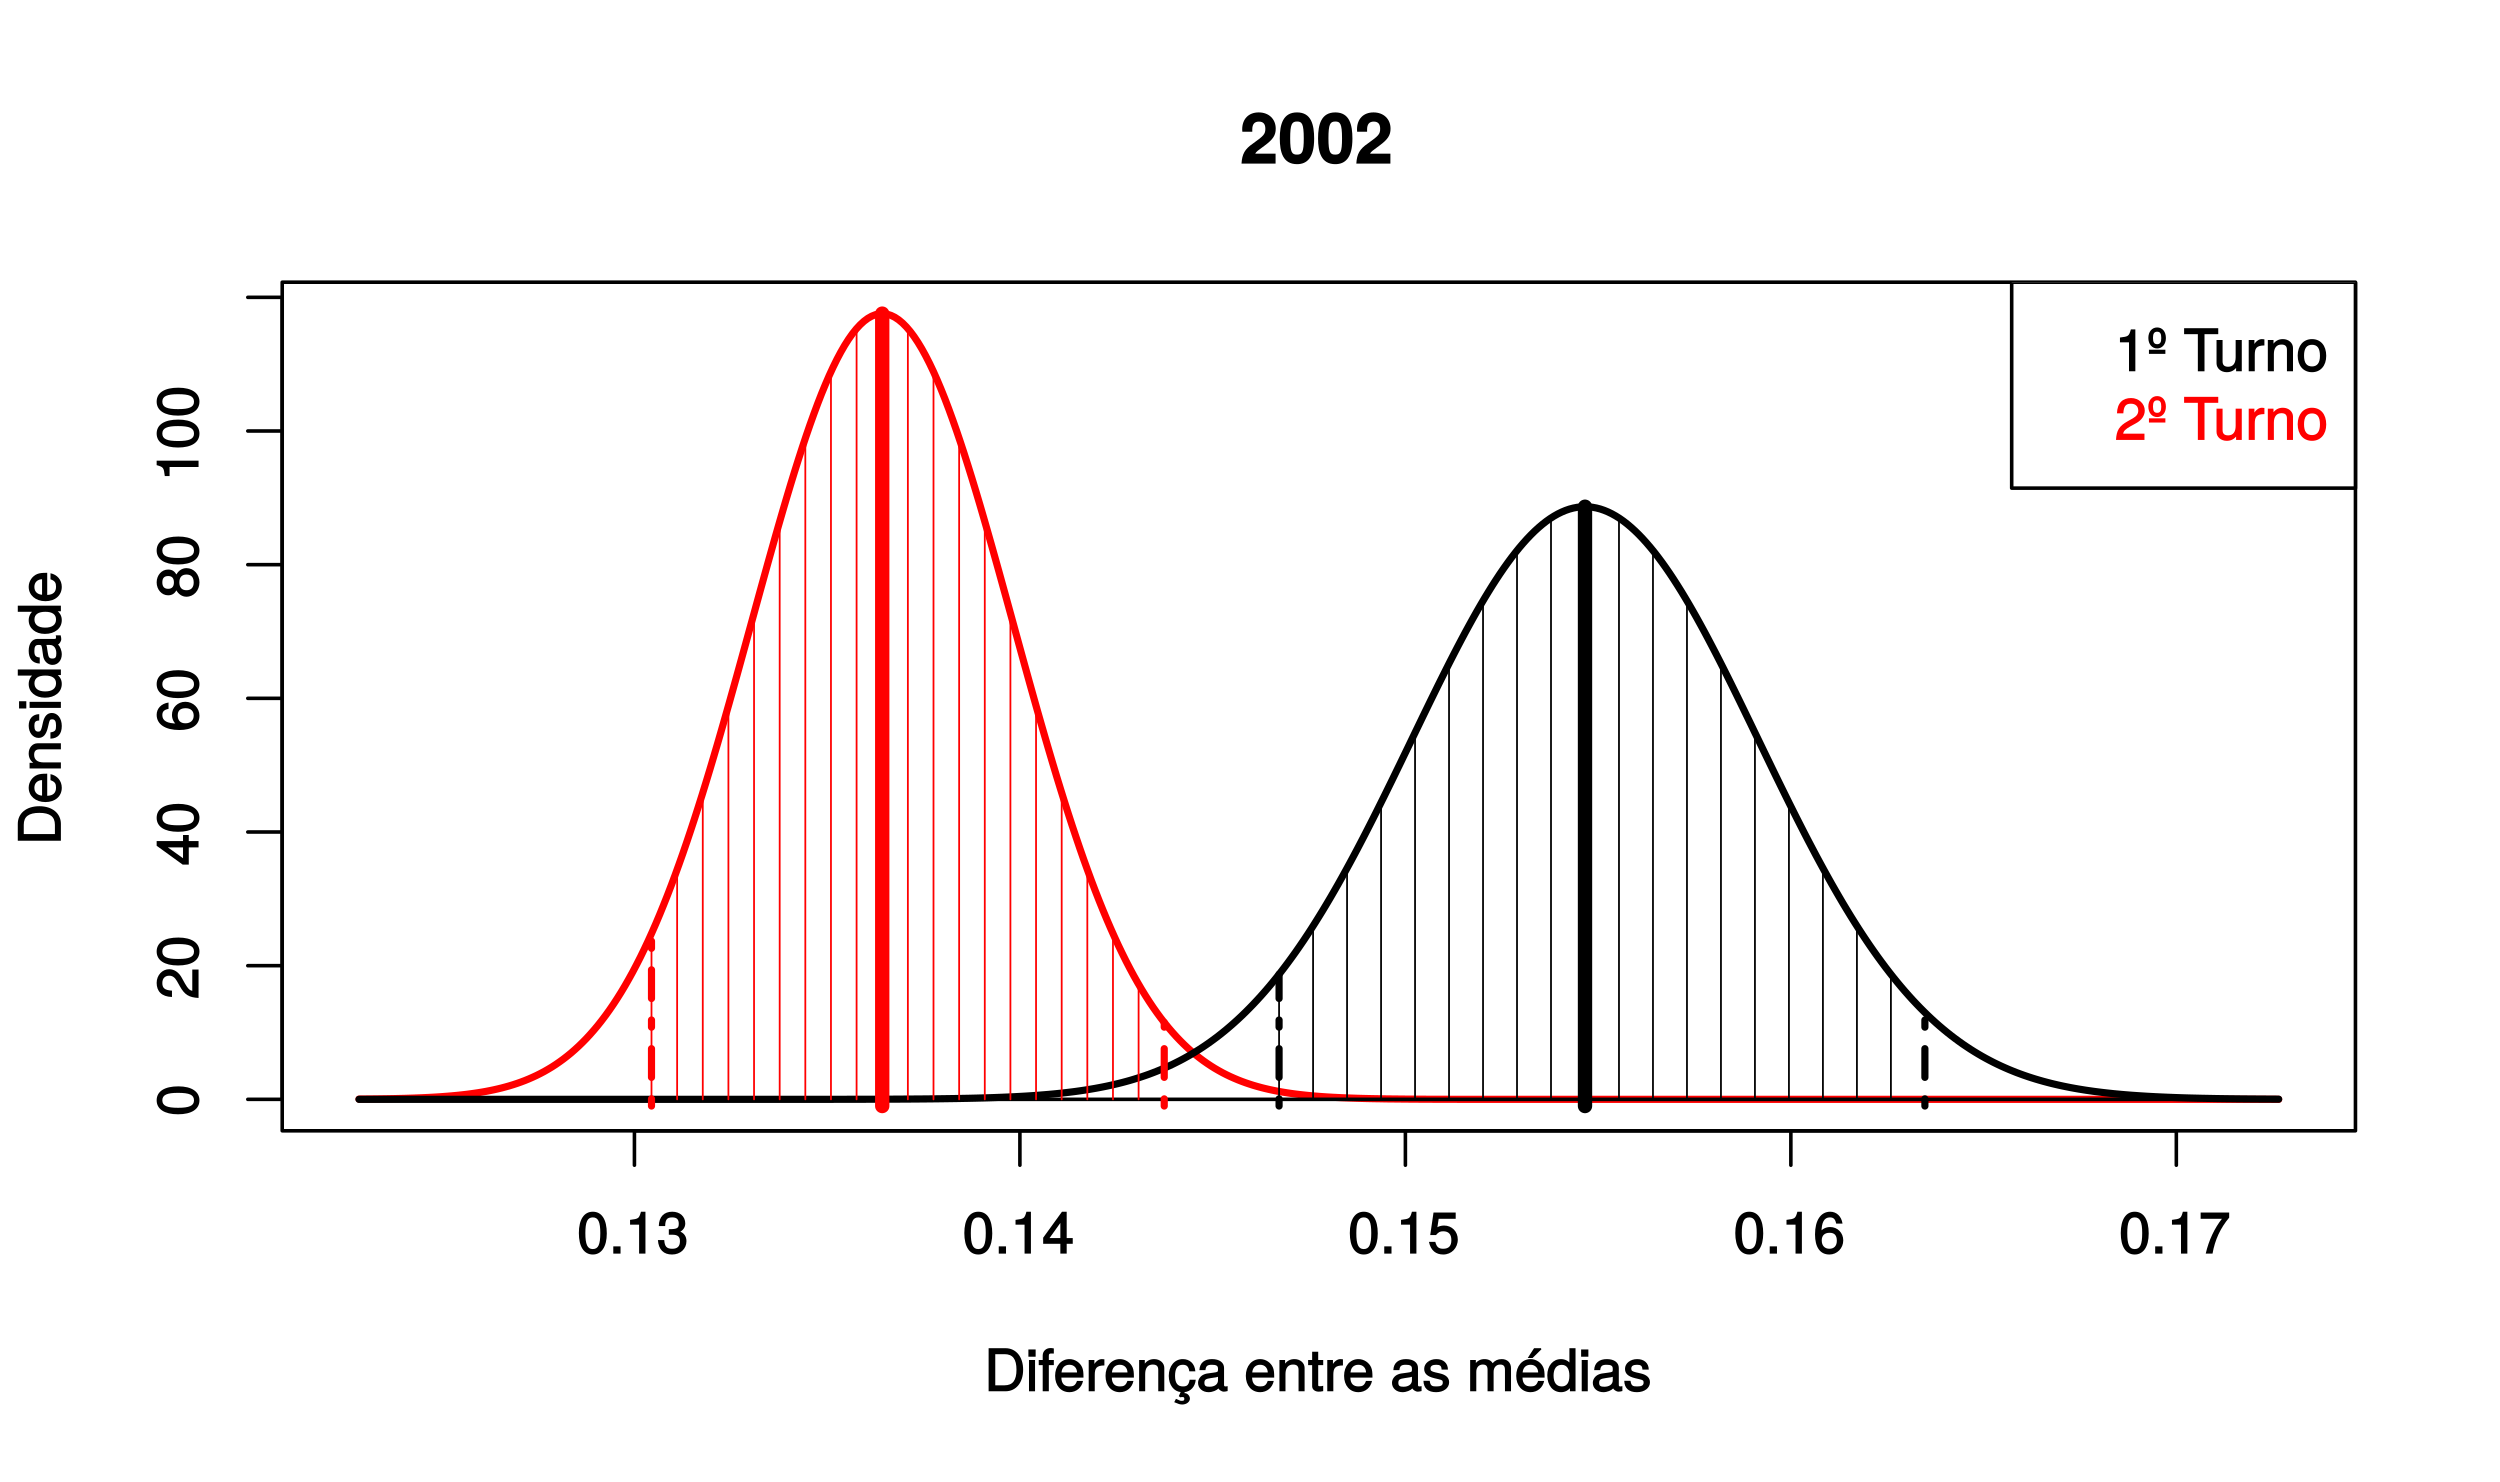 <?xml version="1.0" encoding="UTF-8"?>
<svg xmlns="http://www.w3.org/2000/svg" xmlns:xlink="http://www.w3.org/1999/xlink" width="523pt" height="310pt" viewBox="0 0 523 310" version="1.1">
<defs>
<g>
<symbol overflow="visible" id="glyph0-0">
<path style="stroke:none;" d=""/>
</symbol>
<symbol overflow="visible" id="glyph0-1">
<path style="stroke:none;" d="M 6.219 -4.219 C 6.219 -7.172 5.141 -8.766 3.297 -8.766 C 1.469 -8.766 0.375 -7.156 0.375 -4.297 C 0.375 -1.422 1.469 0.188 3.297 0.188 C 5.094 0.188 6.219 -1.422 6.219 -4.219 Z M 4.859 -4.312 C 4.859 -1.906 4.453 -0.953 3.281 -0.953 C 2.156 -0.953 1.734 -1.953 1.734 -4.281 C 1.734 -6.609 2.156 -7.578 3.297 -7.578 C 4.438 -7.578 4.859 -6.594 4.859 -4.312 Z M 4.859 -4.312 "/>
</symbol>
<symbol overflow="visible" id="glyph0-2">
<path style="stroke:none;" d="M 2.422 -0.125 L 2.422 -1.516 L 0.906 -1.516 L 0.906 0 L 2.422 0 Z M 2.422 -0.125 "/>
</symbol>
<symbol overflow="visible" id="glyph0-3">
<path style="stroke:none;" d="M 4.297 -0.125 L 4.297 -8.766 L 3.359 -8.766 C 2.953 -7.328 2.859 -7.281 1.078 -7.062 L 1.078 -6.062 L 2.969 -6.062 L 2.969 0 L 4.297 0 Z M 4.297 -0.125 "/>
</symbol>
<symbol overflow="visible" id="glyph0-4">
<path style="stroke:none;" d="M 6.203 -2.609 C 6.203 -3.641 5.656 -4.375 4.625 -4.719 L 4.625 -4.453 C 5.422 -4.766 5.953 -5.453 5.953 -6.297 C 5.953 -7.766 4.844 -8.766 3.234 -8.766 C 1.516 -8.766 0.453 -7.703 0.422 -5.766 L 1.75 -5.766 C 1.781 -7.156 2.156 -7.578 3.234 -7.578 C 4.172 -7.578 4.594 -7.156 4.594 -6.266 C 4.594 -5.359 4.344 -5.109 2.516 -5.109 L 2.516 -3.953 L 3.234 -3.953 C 4.391 -3.953 4.844 -3.547 4.844 -2.594 C 4.844 -1.531 4.328 -1.016 3.234 -1.016 C 2.078 -1.016 1.641 -1.469 1.562 -2.828 L 0.234 -2.828 C 0.375 -0.797 1.453 0.188 3.188 0.188 C 4.938 0.188 6.203 -1 6.203 -2.609 Z M 6.203 -2.609 "/>
</symbol>
<symbol overflow="visible" id="glyph0-5">
<path style="stroke:none;" d="M 6.375 -2.172 L 6.375 -3.25 L 5.109 -3.25 L 5.109 -8.766 L 4.125 -8.766 L 0.188 -3.328 L 0.188 -2.047 L 3.781 -2.047 L 3.781 0 L 5.109 0 L 5.109 -2.047 L 6.375 -2.047 Z M 3.922 -3.25 L 1.516 -3.25 L 4.016 -6.75 L 3.781 -6.844 L 3.781 -3.25 Z M 3.922 -3.25 "/>
</symbol>
<symbol overflow="visible" id="glyph0-6">
<path style="stroke:none;" d="M 6.281 -2.953 C 6.281 -4.625 5.047 -5.875 3.406 -5.875 C 2.812 -5.875 2.219 -5.672 2.016 -5.516 L 2.281 -7.281 L 5.844 -7.281 L 5.844 -8.594 L 1.203 -8.594 L 0.516 -3.875 L 1.719 -3.875 C 2.25 -4.5 2.562 -4.672 3.219 -4.672 C 4.359 -4.672 4.938 -4.062 4.938 -2.812 C 4.938 -1.578 4.375 -1.016 3.219 -1.016 C 2.297 -1.016 1.859 -1.359 1.578 -2.453 L 0.25 -2.453 C 0.625 -0.625 1.734 0.188 3.234 0.188 C 4.953 0.188 6.281 -1.156 6.281 -2.953 Z M 6.281 -2.953 "/>
</symbol>
<symbol overflow="visible" id="glyph0-7">
<path style="stroke:none;" d="M 6.281 -2.766 C 6.281 -4.359 5.078 -5.562 3.547 -5.562 C 2.719 -5.562 1.938 -5.203 1.484 -4.578 L 1.734 -4.469 C 1.734 -6.547 2.281 -7.578 3.484 -7.578 C 4.234 -7.578 4.609 -7.234 4.797 -6.281 L 6.125 -6.281 C 5.906 -7.812 4.859 -8.766 3.562 -8.766 C 1.578 -8.766 0.375 -6.969 0.375 -4.016 C 0.375 -1.359 1.422 0.188 3.375 0.188 C 4.984 0.188 6.281 -1.109 6.281 -2.766 Z M 4.938 -2.688 C 4.938 -1.625 4.359 -1.016 3.391 -1.016 C 2.406 -1.016 1.781 -1.656 1.781 -2.75 C 1.781 -3.797 2.375 -4.359 3.422 -4.359 C 4.438 -4.359 4.938 -3.828 4.938 -2.688 Z M 4.938 -2.688 "/>
</symbol>
<symbol overflow="visible" id="glyph0-8">
<path style="stroke:none;" d="M 6.375 -7.578 L 6.375 -8.594 L 0.406 -8.594 L 0.406 -7.281 L 4.859 -7.281 C 3.344 -5.375 2.109 -2.797 1.469 0 L 2.891 0 C 3.391 -2.875 4.547 -5.359 6.375 -7.531 Z M 6.375 -7.578 "/>
</symbol>
<symbol overflow="visible" id="glyph0-9">
<path style="stroke:none;" d="M 8.141 -4.516 C 8.141 -7.219 6.656 -9.016 4.438 -9.016 L 0.922 -9.016 L 0.922 0 L 4.438 0 C 6.641 0 8.141 -1.781 8.141 -4.516 Z M 6.75 -4.5 C 6.75 -2.297 5.969 -1.25 4.25 -1.25 L 2.312 -1.25 L 2.312 -7.766 L 4.25 -7.766 C 5.969 -7.766 6.75 -6.734 6.75 -4.5 Z M 6.75 -4.5 "/>
</symbol>
<symbol overflow="visible" id="glyph0-10">
<path style="stroke:none;" d="M 1.969 -0.125 L 1.969 -6.547 L 0.703 -6.547 L 0.703 0 L 1.969 0 Z M 2.094 -7.375 L 2.094 -8.75 L 0.578 -8.75 L 0.578 -7.234 L 2.094 -7.234 Z M 2.094 -7.375 "/>
</symbol>
<symbol overflow="visible" id="glyph0-11">
<path style="stroke:none;" d="M 3.234 -5.609 L 3.234 -6.547 L 2.188 -6.547 L 2.188 -7.406 C 2.188 -7.828 2.297 -7.906 2.75 -7.906 C 2.828 -7.906 2.875 -7.906 3.234 -7.891 L 3.234 -8.969 C 2.875 -9.031 2.734 -9.047 2.531 -9.047 C 1.609 -9.047 0.906 -8.391 0.906 -7.484 L 0.906 -6.547 L 0.078 -6.547 L 0.078 -5.469 L 0.906 -5.469 L 0.906 0 L 2.188 0 L 2.188 -5.469 L 3.234 -5.469 Z M 3.234 -5.609 "/>
</symbol>
<symbol overflow="visible" id="glyph0-12">
<path style="stroke:none;" d="M 6.281 -2.984 C 6.281 -3.906 6.219 -4.469 6.031 -4.938 C 5.625 -5.969 4.531 -6.734 3.359 -6.734 C 1.609 -6.734 0.344 -5.297 0.344 -3.234 C 0.344 -1.172 1.578 0.188 3.344 0.188 C 4.781 0.188 5.906 -0.766 6.188 -2.172 L 4.922 -2.172 C 4.594 -1.219 4.172 -1.016 3.375 -1.016 C 2.328 -1.016 1.688 -1.547 1.656 -2.859 L 6.281 -2.859 Z M 5.188 -3.781 C 5.188 -3.781 4.984 -3.922 4.984 -3.938 L 1.688 -3.938 C 1.766 -4.922 2.344 -5.547 3.344 -5.547 C 4.328 -5.547 4.938 -4.859 4.938 -3.875 Z M 5.188 -3.781 "/>
</symbol>
<symbol overflow="visible" id="glyph0-13">
<path style="stroke:none;" d="M 3.984 -5.547 L 3.984 -6.688 C 3.688 -6.719 3.594 -6.734 3.469 -6.734 C 2.812 -6.734 2.219 -6.312 1.641 -5.375 L 1.891 -5.281 L 1.891 -6.547 L 0.703 -6.547 L 0.703 0 L 1.969 0 L 1.969 -3.391 C 1.969 -4.812 2.297 -5.391 3.984 -5.406 Z M 3.984 -5.547 "/>
</symbol>
<symbol overflow="visible" id="glyph0-14">
<path style="stroke:none;" d="M 5.969 -0.125 L 5.969 -4.891 C 5.969 -5.922 5.062 -6.734 3.859 -6.734 C 2.922 -6.734 2.203 -6.344 1.656 -5.453 L 1.891 -5.359 L 1.891 -6.547 L 0.703 -6.547 L 0.703 0 L 1.969 0 L 1.969 -3.594 C 1.969 -4.891 2.531 -5.594 3.547 -5.594 C 4.344 -5.594 4.703 -5.25 4.703 -4.484 L 4.703 0 L 5.969 0 Z M 5.969 -0.125 "/>
</symbol>
<symbol overflow="visible" id="glyph0-15">
<path style="stroke:none;" d="M 5.719 -2.422 L 4.594 -2.422 C 4.406 -1.281 4.031 -1.016 3.188 -1.016 C 2.078 -1.016 1.547 -1.734 1.547 -3.219 C 1.547 -4.781 2.062 -5.547 3.156 -5.547 C 4 -5.547 4.375 -5.188 4.531 -4.172 L 5.797 -4.172 C 5.656 -5.844 4.578 -6.734 3.172 -6.734 C 1.469 -6.734 0.234 -5.297 0.234 -3.219 C 0.234 -1.297 1.344 0.047 2.719 0.156 L 2.328 1.016 L 2.656 1.266 C 2.859 1.219 2.922 1.203 3.078 1.203 C 3.422 1.203 3.484 1.312 3.484 1.594 C 3.484 1.906 3.344 2 2.969 2 C 2.656 2 2.562 1.969 2.031 1.703 L 1.734 1.578 L 1.375 2.281 C 2.297 2.672 2.578 2.766 3.047 2.766 C 3.953 2.766 4.656 2.203 4.656 1.516 C 4.656 1 4.172 0.391 3.578 0.391 L 3.484 0.391 L 3.578 0.172 C 4.797 0.031 5.75 -0.953 5.875 -2.422 Z M 5.719 -2.422 "/>
</symbol>
<symbol overflow="visible" id="glyph0-16">
<path style="stroke:none;" d="M 6.547 -0.156 L 6.547 -1.078 C 6.312 -1.016 6.266 -1.016 6.203 -1.016 C 5.859 -1.016 5.797 -1.062 5.797 -1.375 L 5.797 -4.891 C 5.797 -6 4.844 -6.734 3.297 -6.734 C 1.781 -6.734 0.703 -6.016 0.641 -4.422 L 1.906 -4.422 C 2 -5.328 2.328 -5.547 3.266 -5.547 C 4.156 -5.547 4.531 -5.344 4.531 -4.734 L 4.531 -4.469 C 4.531 -4.062 4.422 -4.016 3.625 -3.906 C 2.203 -3.734 1.984 -3.688 1.609 -3.531 C 0.875 -3.234 0.359 -2.531 0.359 -1.766 C 0.359 -0.625 1.297 0.188 2.562 0.188 C 3.375 0.188 4.25 -0.188 4.625 -0.594 C 4.672 -0.391 5.25 0.078 5.734 0.078 C 5.938 0.078 6.094 0.062 6.547 -0.047 Z M 4.531 -2.297 C 4.531 -1.406 3.75 -0.953 2.781 -0.953 C 2 -0.953 1.688 -1.109 1.688 -1.781 C 1.688 -2.453 1.984 -2.609 3.062 -2.766 C 4.109 -2.906 4.328 -2.953 4.531 -3.031 Z M 4.531 -2.297 "/>
</symbol>
<symbol overflow="visible" id="glyph0-17">
<path style="stroke:none;" d=""/>
</symbol>
<symbol overflow="visible" id="glyph0-18">
<path style="stroke:none;" d="M 3.188 -0.125 L 3.188 -1.156 C 2.922 -1.062 2.766 -1.062 2.562 -1.062 C 2.141 -1.062 2.141 -1.047 2.141 -1.484 L 2.141 -5.469 L 3.188 -5.469 L 3.188 -6.547 L 2.141 -6.547 L 2.141 -8.281 L 0.875 -8.281 L 0.875 -6.547 L 0.031 -6.547 L 0.031 -5.469 L 0.875 -5.469 L 0.875 -1.047 C 0.875 -0.406 1.453 0.078 2.234 0.078 C 2.469 0.078 2.719 0.062 3.188 -0.031 Z M 3.188 -0.125 "/>
</symbol>
<symbol overflow="visible" id="glyph0-19">
<path style="stroke:none;" d="M 5.641 -1.891 C 5.641 -2.828 4.984 -3.438 3.734 -3.734 L 2.766 -3.953 C 1.953 -4.156 1.734 -4.281 1.734 -4.734 C 1.734 -5.297 2.125 -5.547 2.938 -5.547 C 3.75 -5.547 4.031 -5.328 4.062 -4.531 L 5.391 -4.531 C 5.375 -5.906 4.422 -6.734 2.969 -6.734 C 1.516 -6.734 0.422 -5.844 0.422 -4.688 C 0.422 -3.703 1.062 -3.094 2.562 -2.734 L 3.484 -2.516 C 4.188 -2.344 4.312 -2.266 4.312 -1.812 C 4.312 -1.219 3.875 -1.016 3 -1.016 C 2.094 -1.016 1.734 -1.094 1.578 -2.188 L 0.266 -2.188 C 0.312 -0.594 1.266 0.188 2.922 0.188 C 4.5 0.188 5.641 -0.688 5.641 -1.891 Z M 5.641 -1.891 "/>
</symbol>
<symbol overflow="visible" id="glyph0-20">
<path style="stroke:none;" d="M 9.25 -0.125 L 9.25 -4.844 C 9.25 -5.969 8.5 -6.734 7.312 -6.734 C 6.484 -6.734 5.875 -6.438 5.406 -5.875 C 5.109 -6.406 4.516 -6.734 3.703 -6.734 C 2.859 -6.734 2.203 -6.391 1.656 -5.625 L 1.891 -5.531 L 1.891 -6.547 L 0.703 -6.547 L 0.703 0 L 1.984 0 L 1.984 -4.078 C 1.984 -4.984 2.516 -5.594 3.328 -5.594 C 4.062 -5.594 4.344 -5.266 4.344 -4.469 L 4.344 0 L 5.609 0 L 5.609 -4.078 C 5.609 -4.984 6.156 -5.594 6.969 -5.594 C 7.703 -5.594 7.984 -5.25 7.984 -4.469 L 7.984 0 L 9.25 0 Z M 9.25 -0.125 "/>
</symbol>
<symbol overflow="visible" id="glyph0-21">
<path style="stroke:none;" d="M 6.281 -2.984 C 6.281 -3.906 6.219 -4.469 6.031 -4.938 C 5.625 -5.969 4.531 -6.734 3.359 -6.734 C 1.609 -6.734 0.344 -5.297 0.344 -3.234 C 0.344 -1.172 1.578 0.188 3.344 0.188 C 4.781 0.188 5.906 -0.766 6.188 -2.172 L 4.922 -2.172 C 4.594 -1.219 4.172 -1.016 3.375 -1.016 C 2.328 -1.016 1.688 -1.547 1.656 -2.859 L 6.281 -2.859 Z M 5.188 -3.781 C 5.188 -3.781 4.984 -3.922 4.984 -3.938 L 1.688 -3.938 C 1.766 -4.922 2.344 -5.547 3.344 -5.547 C 4.328 -5.547 4.938 -4.859 4.938 -3.875 Z M 5.516 -9.016 L 4.078 -9.016 L 2.75 -6.969 L 3.766 -6.969 L 5.609 -8.781 Z M 5.516 -9.016 "/>
</symbol>
<symbol overflow="visible" id="glyph0-22">
<path style="stroke:none;" d="M 6.078 -0.125 L 6.078 -9.016 L 4.797 -9.016 L 4.797 -5.625 L 5.047 -5.719 C 4.625 -6.359 3.859 -6.734 3.016 -6.734 C 1.375 -6.734 0.172 -5.344 0.172 -3.344 C 0.172 -1.219 1.359 0.188 3.047 0.188 C 3.906 0.188 4.609 -0.188 5.141 -0.953 L 4.906 -1.062 L 4.906 0 L 6.078 0 Z M 4.797 -3.25 C 4.797 -1.797 4.25 -1.016 3.188 -1.016 C 2.094 -1.016 1.484 -1.812 1.484 -3.281 C 1.484 -4.734 2.094 -5.531 3.188 -5.531 C 4.266 -5.531 4.797 -4.703 4.797 -3.25 Z M 4.797 -3.25 "/>
</symbol>
<symbol overflow="visible" id="glyph0-23">
<path style="stroke:none;" d="M 3.906 -3.766 L 3.906 -4.516 L 0.469 -4.516 L 0.469 -3.641 L 3.906 -3.641 Z M 4.016 -6.953 C 4.016 -8.297 3.281 -9.172 2.188 -9.172 C 1.109 -9.172 0.344 -8.281 0.344 -6.984 C 0.344 -5.672 1.109 -4.781 2.188 -4.781 C 3.25 -4.781 4.016 -5.672 4.016 -6.953 Z M 3.047 -6.953 C 3.047 -6.078 2.812 -5.672 2.188 -5.672 C 1.562 -5.672 1.312 -6.078 1.312 -6.984 C 1.312 -7.875 1.562 -8.281 2.188 -8.281 C 2.812 -8.281 3.047 -7.875 3.047 -6.953 Z M 3.047 -6.953 "/>
</symbol>
<symbol overflow="visible" id="glyph0-24">
<path style="stroke:none;" d="M 7.25 -7.891 L 7.25 -9.016 L 0.109 -9.016 L 0.109 -7.766 L 2.984 -7.766 L 2.984 0 L 4.375 0 L 4.375 -7.766 L 7.25 -7.766 Z M 7.25 -7.891 "/>
</symbol>
<symbol overflow="visible" id="glyph0-25">
<path style="stroke:none;" d="M 5.922 -0.125 L 5.922 -6.547 L 4.641 -6.547 L 4.641 -2.953 C 4.641 -1.672 4.109 -0.953 3.078 -0.953 C 2.281 -0.953 1.906 -1.312 1.906 -2.062 L 1.906 -6.547 L 0.641 -6.547 L 0.641 -1.672 C 0.641 -0.625 1.562 0.188 2.781 0.188 C 3.703 0.188 4.391 -0.188 4.984 -1.016 L 4.734 -1.109 L 4.734 0 L 5.922 0 Z M 5.922 -0.125 "/>
</symbol>
<symbol overflow="visible" id="glyph0-26">
<path style="stroke:none;" d="M 6.25 -3.234 C 6.25 -5.406 5.078 -6.734 3.266 -6.734 C 1.5 -6.734 0.281 -5.391 0.281 -3.281 C 0.281 -1.156 1.484 0.188 3.281 0.188 C 5.047 0.188 6.25 -1.156 6.25 -3.234 Z M 4.938 -3.234 C 4.938 -1.766 4.375 -1.016 3.281 -1.016 C 2.156 -1.016 1.609 -1.75 1.609 -3.281 C 1.609 -4.781 2.156 -5.547 3.281 -5.547 C 4.406 -5.547 4.938 -4.797 4.938 -3.234 Z M 4.938 -3.234 "/>
</symbol>
<symbol overflow="visible" id="glyph0-27">
<path style="stroke:none;" d="M 6.266 -6.141 C 6.266 -7.578 5.016 -8.766 3.406 -8.766 C 1.672 -8.766 0.516 -7.75 0.453 -5.562 L 1.781 -5.562 C 1.875 -7.109 2.328 -7.578 3.375 -7.578 C 4.328 -7.578 4.906 -7.031 4.906 -6.125 C 4.906 -5.453 4.547 -4.969 3.797 -4.531 L 2.688 -3.906 C 0.906 -2.906 0.359 -2 0.25 0 L 6.203 0 L 6.203 -1.312 L 1.75 -1.312 C 1.844 -1.875 2.188 -2.219 3.234 -2.828 L 4.422 -3.484 C 5.609 -4.109 6.266 -5.094 6.266 -6.141 Z M 6.266 -6.141 "/>
</symbol>
<symbol overflow="visible" id="glyph1-0">
<path style="stroke:none;" d=""/>
</symbol>
<symbol overflow="visible" id="glyph1-1">
<path style="stroke:none;" d="M -4.219 -6.219 C -7.172 -6.219 -8.766 -5.141 -8.766 -3.297 C -8.766 -1.469 -7.156 -0.375 -4.297 -0.375 C -1.422 -0.375 0.188 -1.469 0.188 -3.297 C 0.188 -5.094 -1.422 -6.219 -4.219 -6.219 Z M -4.312 -4.859 C -1.906 -4.859 -0.953 -4.453 -0.953 -3.281 C -0.953 -2.156 -1.953 -1.734 -4.281 -1.734 C -6.609 -1.734 -7.578 -2.156 -7.578 -3.297 C -7.578 -4.438 -6.594 -4.859 -4.312 -4.859 Z M -4.312 -4.859 "/>
</symbol>
<symbol overflow="visible" id="glyph1-2">
<path style="stroke:none;" d="M -6.141 -6.266 C -7.578 -6.266 -8.766 -5.016 -8.766 -3.406 C -8.766 -1.672 -7.75 -0.516 -5.562 -0.453 L -5.562 -1.781 C -7.109 -1.875 -7.578 -2.328 -7.578 -3.375 C -7.578 -4.328 -7.031 -4.906 -6.125 -4.906 C -5.453 -4.906 -4.969 -4.547 -4.531 -3.797 L -3.906 -2.688 C -2.906 -0.906 -2 -0.359 0 -0.25 L 0 -6.203 L -1.312 -6.203 L -1.312 -1.75 C -1.875 -1.844 -2.219 -2.188 -2.828 -3.234 L -3.484 -4.422 C -4.109 -5.609 -5.094 -6.266 -6.141 -6.266 Z M -6.141 -6.266 "/>
</symbol>
<symbol overflow="visible" id="glyph1-3">
<path style="stroke:none;" d="M -2.172 -6.375 L -3.25 -6.375 L -3.25 -5.109 L -8.766 -5.109 L -8.766 -4.125 L -3.328 -0.188 L -2.047 -0.188 L -2.047 -3.781 L 0 -3.781 L 0 -5.109 L -2.047 -5.109 L -2.047 -6.375 Z M -3.25 -3.922 L -3.25 -1.516 L -6.75 -4.016 L -6.844 -3.781 L -3.25 -3.781 Z M -3.25 -3.922 "/>
</symbol>
<symbol overflow="visible" id="glyph1-4">
<path style="stroke:none;" d="M -2.766 -6.281 C -4.359 -6.281 -5.562 -5.078 -5.562 -3.547 C -5.562 -2.719 -5.203 -1.938 -4.578 -1.484 L -4.469 -1.734 C -6.547 -1.734 -7.578 -2.281 -7.578 -3.484 C -7.578 -4.234 -7.234 -4.609 -6.281 -4.797 L -6.281 -6.125 C -7.812 -5.906 -8.766 -4.859 -8.766 -3.562 C -8.766 -1.578 -6.969 -0.375 -4.016 -0.375 C -1.359 -0.375 0.188 -1.422 0.188 -3.375 C 0.188 -4.984 -1.109 -6.281 -2.766 -6.281 Z M -2.688 -4.938 C -1.625 -4.938 -1.016 -4.359 -1.016 -3.391 C -1.016 -2.406 -1.656 -1.781 -2.75 -1.781 C -3.797 -1.781 -4.359 -2.375 -4.359 -3.422 C -4.359 -4.438 -3.828 -4.938 -2.688 -4.938 Z M -2.688 -4.938 "/>
</symbol>
<symbol overflow="visible" id="glyph1-5">
<path style="stroke:none;" d="M -2.531 -6.281 C -3.484 -6.281 -4.266 -5.672 -4.625 -4.953 C -5.047 -5.656 -5.562 -5.984 -6.375 -5.984 C -7.703 -5.984 -8.766 -4.812 -8.766 -3.297 C -8.766 -1.797 -7.703 -0.594 -6.375 -0.594 C -5.578 -0.594 -5.047 -0.922 -4.625 -1.625 C -4.266 -0.922 -3.484 -0.297 -2.547 -0.297 C -0.984 -0.297 0.188 -1.625 0.188 -3.297 C 0.188 -4.984 -0.984 -6.281 -2.531 -6.281 Z M -6.344 -4.625 C -5.562 -4.625 -5.156 -4.188 -5.156 -3.297 C -5.156 -2.406 -5.562 -1.953 -6.359 -1.953 C -7.172 -1.953 -7.578 -2.406 -7.578 -3.297 C -7.578 -4.203 -7.172 -4.625 -6.344 -4.625 Z M -2.516 -4.938 C -1.516 -4.938 -1.016 -4.359 -1.016 -3.281 C -1.016 -2.25 -1.531 -1.656 -2.516 -1.656 C -3.516 -1.656 -4.016 -2.25 -4.016 -3.297 C -4.016 -4.359 -3.516 -4.938 -2.516 -4.938 Z M -2.516 -4.938 "/>
</symbol>
<symbol overflow="visible" id="glyph1-6">
<path style="stroke:none;" d="M -0.125 -4.297 L -8.766 -4.297 L -8.766 -3.359 C -7.328 -2.953 -7.281 -2.859 -7.062 -1.078 L -6.062 -1.078 L -6.062 -2.969 L 0 -2.969 L 0 -4.297 Z M -0.125 -4.297 "/>
</symbol>
<symbol overflow="visible" id="glyph1-7">
<path style="stroke:none;" d="M -4.516 -8.141 C -7.219 -8.141 -9.016 -6.656 -9.016 -4.438 L -9.016 -0.922 L 0 -0.922 L 0 -4.438 C 0 -6.641 -1.781 -8.141 -4.516 -8.141 Z M -4.5 -6.75 C -2.297 -6.75 -1.25 -5.969 -1.25 -4.25 L -1.25 -2.312 L -7.766 -2.312 L -7.766 -4.25 C -7.766 -5.969 -6.734 -6.75 -4.5 -6.75 Z M -4.5 -6.75 "/>
</symbol>
<symbol overflow="visible" id="glyph1-8">
<path style="stroke:none;" d="M -2.984 -6.281 C -3.906 -6.281 -4.469 -6.219 -4.938 -6.031 C -5.969 -5.625 -6.734 -4.531 -6.734 -3.359 C -6.734 -1.609 -5.297 -0.344 -3.234 -0.344 C -1.172 -0.344 0.188 -1.578 0.188 -3.344 C 0.188 -4.781 -0.766 -5.906 -2.172 -6.188 L -2.172 -4.922 C -1.219 -4.594 -1.016 -4.172 -1.016 -3.375 C -1.016 -2.328 -1.547 -1.688 -2.859 -1.656 L -2.859 -6.281 Z M -3.781 -5.188 C -3.781 -5.188 -3.922 -4.984 -3.938 -4.984 L -3.938 -1.688 C -4.922 -1.766 -5.547 -2.344 -5.547 -3.344 C -5.547 -4.328 -4.859 -4.938 -3.875 -4.938 Z M -3.781 -5.188 "/>
</symbol>
<symbol overflow="visible" id="glyph1-9">
<path style="stroke:none;" d="M -0.125 -5.969 L -4.891 -5.969 C -5.922 -5.969 -6.734 -5.062 -6.734 -3.859 C -6.734 -2.922 -6.344 -2.203 -5.453 -1.656 L -5.359 -1.891 L -6.547 -1.891 L -6.547 -0.703 L 0 -0.703 L 0 -1.969 L -3.594 -1.969 C -4.891 -1.969 -5.594 -2.531 -5.594 -3.547 C -5.594 -4.344 -5.25 -4.703 -4.484 -4.703 L 0 -4.703 L 0 -5.969 Z M -0.125 -5.969 "/>
</symbol>
<symbol overflow="visible" id="glyph1-10">
<path style="stroke:none;" d="M -1.891 -5.641 C -2.828 -5.641 -3.438 -4.984 -3.734 -3.734 L -3.953 -2.766 C -4.156 -1.953 -4.281 -1.734 -4.734 -1.734 C -5.297 -1.734 -5.547 -2.125 -5.547 -2.938 C -5.547 -3.75 -5.328 -4.031 -4.531 -4.062 L -4.531 -5.391 C -5.906 -5.375 -6.734 -4.422 -6.734 -2.969 C -6.734 -1.516 -5.844 -0.422 -4.688 -0.422 C -3.703 -0.422 -3.094 -1.062 -2.734 -2.562 L -2.516 -3.484 C -2.344 -4.188 -2.266 -4.312 -1.812 -4.312 C -1.219 -4.312 -1.016 -3.875 -1.016 -3 C -1.016 -2.094 -1.094 -1.734 -2.188 -1.578 L -2.188 -0.266 C -0.594 -0.312 0.188 -1.266 0.188 -2.922 C 0.188 -4.5 -0.688 -5.641 -1.891 -5.641 Z M -1.891 -5.641 "/>
</symbol>
<symbol overflow="visible" id="glyph1-11">
<path style="stroke:none;" d="M -0.125 -1.969 L -6.547 -1.969 L -6.547 -0.703 L 0 -0.703 L 0 -1.969 Z M -7.375 -2.094 L -8.75 -2.094 L -8.75 -0.578 L -7.234 -0.578 L -7.234 -2.094 Z M -7.375 -2.094 "/>
</symbol>
<symbol overflow="visible" id="glyph1-12">
<path style="stroke:none;" d="M -0.125 -6.078 L -9.016 -6.078 L -9.016 -4.797 L -5.625 -4.797 L -5.719 -5.047 C -6.359 -4.625 -6.734 -3.859 -6.734 -3.016 C -6.734 -1.375 -5.344 -0.172 -3.344 -0.172 C -1.219 -0.172 0.188 -1.359 0.188 -3.047 C 0.188 -3.906 -0.188 -4.609 -0.953 -5.141 L -1.062 -4.906 L 0 -4.906 L 0 -6.078 Z M -3.25 -4.797 C -1.797 -4.797 -1.016 -4.25 -1.016 -3.188 C -1.016 -2.094 -1.812 -1.484 -3.281 -1.484 C -4.734 -1.484 -5.531 -2.094 -5.531 -3.188 C -5.531 -4.266 -4.703 -4.797 -3.25 -4.797 Z M -3.25 -4.797 "/>
</symbol>
<symbol overflow="visible" id="glyph1-13">
<path style="stroke:none;" d="M -0.156 -6.547 L -1.078 -6.547 C -1.016 -6.312 -1.016 -6.266 -1.016 -6.203 C -1.016 -5.859 -1.062 -5.797 -1.375 -5.797 L -4.891 -5.797 C -6 -5.797 -6.734 -4.844 -6.734 -3.297 C -6.734 -1.781 -6.016 -0.703 -4.422 -0.641 L -4.422 -1.906 C -5.328 -2 -5.547 -2.328 -5.547 -3.266 C -5.547 -4.156 -5.344 -4.531 -4.734 -4.531 L -4.469 -4.531 C -4.062 -4.531 -4.016 -4.422 -3.906 -3.625 C -3.734 -2.203 -3.688 -1.984 -3.531 -1.609 C -3.234 -0.875 -2.531 -0.359 -1.766 -0.359 C -0.625 -0.359 0.188 -1.297 0.188 -2.562 C 0.188 -3.375 -0.188 -4.25 -0.594 -4.625 C -0.391 -4.672 0.078 -5.25 0.078 -5.734 C 0.078 -5.938 0.062 -6.094 -0.047 -6.547 Z M -2.297 -4.531 C -1.406 -4.531 -0.953 -3.75 -0.953 -2.781 C -0.953 -2 -1.109 -1.688 -1.781 -1.688 C -2.453 -1.688 -2.609 -1.984 -2.766 -3.062 C -2.906 -4.109 -2.953 -4.328 -3.031 -4.531 Z M -2.297 -4.531 "/>
</symbol>
<symbol overflow="visible" id="glyph2-0">
<path style="stroke:none;" d=""/>
</symbol>
<symbol overflow="visible" id="glyph2-1">
<path style="stroke:none;" d="M 7.484 -7.312 C 7.484 -9.297 6.062 -10.703 3.922 -10.703 C 1.797 -10.703 0.469 -9.312 0.469 -7.141 C 0.469 -7.062 0.469 -6.938 0.5 -6.656 L 2.578 -6.656 L 2.578 -7.109 C 2.578 -8.25 3.047 -8.781 3.969 -8.781 C 4.859 -8.781 5.312 -8.297 5.312 -7.281 C 5.312 -6.156 4.984 -5.812 2.734 -4.203 C 1.016 -3.031 0.453 -2.016 0.328 0 L 7.453 0 L 7.453 -2.078 L 3.203 -2.078 C 3.391 -2.484 3.672 -2.672 5.172 -3.766 C 6.938 -5.062 7.484 -5.938 7.484 -7.312 Z M 7.484 -7.312 "/>
</symbol>
<symbol overflow="visible" id="glyph2-2">
<path style="stroke:none;" d="M 7.516 -5.219 C 7.516 -8.109 6.922 -10.703 3.938 -10.703 C 1.016 -10.703 0.328 -8.219 0.328 -5.266 C 0.328 -2.422 0.984 0.125 3.938 0.125 C 6 0.125 7.516 -1.188 7.516 -5.219 Z M 5.344 -5.266 C 5.344 -2.391 5.016 -1.875 3.938 -1.875 C 2.906 -1.875 2.5 -2.25 2.5 -5.281 C 2.5 -8.25 2.859 -8.797 3.938 -8.797 C 4.922 -8.797 5.344 -8.422 5.344 -5.266 Z M 5.344 -5.266 "/>
</symbol>
</g>
<clipPath id="clip1">
  <path d="M 420 59.039 L 493 59.039 L 493 103 L 420 103 Z M 420 59.039 "/>
</clipPath>
<clipPath id="clip2">
  <path d="M 420 59.039 L 493.758 59.039 L 493.758 103 L 420 103 Z M 420 59.039 "/>
</clipPath>
</defs>
<g id="surface2153">
<rect x="0" y="0" width="523" height="310" style="fill:rgb(100%,100%,100%);fill-opacity:1;stroke:none;"/>
<path style="fill:none;stroke-width:1.5;stroke-linecap:round;stroke-linejoin:round;stroke:rgb(100%,0%,0%);stroke-opacity:1;stroke-miterlimit:10;" d="M 75.105 229.93 L 76.715 229.914 L 77.523 229.906 L 78.328 229.898 L 79.137 229.887 L 79.941 229.875 L 80.75 229.863 L 81.555 229.848 L 82.363 229.832 L 83.973 229.793 L 84.781 229.773 L 85.586 229.746 L 86.395 229.723 L 87.199 229.691 L 88.008 229.66 L 88.812 229.625 L 89.617 229.586 L 90.426 229.543 L 91.23 229.496 L 92.039 229.445 L 92.844 229.387 L 93.652 229.324 L 94.457 229.258 L 95.266 229.184 L 96.07 229.105 L 96.875 229.016 L 97.684 228.922 L 98.488 228.816 L 99.297 228.703 L 100.102 228.582 L 100.91 228.449 L 101.715 228.305 L 102.523 228.148 L 103.328 227.98 L 104.133 227.797 L 104.941 227.602 L 105.746 227.387 L 106.555 227.16 L 107.359 226.914 L 108.168 226.648 L 108.973 226.363 L 109.781 226.059 L 110.586 225.73 L 111.391 225.379 L 112.199 225.004 L 113.004 224.602 L 113.812 224.176 L 114.617 223.715 L 115.426 223.23 L 116.23 222.711 L 117.035 222.156 L 117.844 221.57 L 118.648 220.949 L 119.457 220.289 L 120.262 219.586 L 121.07 218.848 L 121.875 218.062 L 122.684 217.238 L 123.488 216.363 L 124.293 215.445 L 125.102 214.477 L 125.906 213.457 L 126.715 212.387 L 127.52 211.266 L 128.328 210.09 L 129.133 208.855 L 129.941 207.566 L 130.746 206.219 L 131.551 204.809 L 132.359 203.344 L 133.164 201.812 L 133.973 200.223 L 134.777 198.57 L 135.586 196.855 L 136.391 195.074 L 137.199 193.234 L 138.004 191.328 L 138.809 189.355 L 139.617 187.324 L 140.422 185.227 L 141.23 183.07 L 142.035 180.848 L 142.844 178.566 L 143.648 176.23 L 144.453 173.832 L 145.262 171.379 L 146.066 168.871 L 146.875 166.312 L 147.68 163.703 L 148.488 161.047 L 149.293 158.348 L 150.102 155.609 L 150.906 152.828 L 151.711 150.016 L 152.52 147.172 L 153.324 144.301 L 154.133 141.41 L 154.938 138.5 L 155.746 135.574 L 156.551 132.641 L 157.359 129.703 L 158.164 126.766 L 158.969 123.836 L 159.777 120.918 L 160.582 118.016 L 161.391 115.137 L 162.195 112.285 L 163.004 109.469 L 163.809 106.691 L 164.617 103.957 L 165.422 101.277 L 166.227 98.656 L 167.035 96.094 L 167.84 93.602 L 168.648 91.184 L 169.453 88.848 L 170.262 86.594 L 171.066 84.43 L 171.871 82.363 L 172.68 80.398 L 173.484 78.539 L 174.293 76.785 L 175.098 75.152 L 175.906 73.633 L 176.711 72.238 L 177.52 70.965 L 178.324 69.824 L 179.129 68.816 L 179.938 67.941 L 180.742 67.203 L 181.551 66.602 L 182.355 66.145 L 183.164 65.824 L 183.969 65.648 L 184.777 65.613 L 185.582 65.723 L 186.387 65.977 L 187.195 66.367 L 188 66.902 L 188.809 67.578 L 189.613 68.387 L 190.422 69.336 L 191.227 70.414 L 192.035 71.625 L 192.84 72.961 L 193.645 74.422 L 194.453 76.004 L 195.258 77.699 L 196.066 79.512 L 196.871 81.43 L 197.68 83.449 L 198.484 85.566 L 199.289 87.777 L 200.098 90.074 L 200.902 92.457 L 201.711 94.914 L 202.516 97.445 L 203.324 100.039 L 204.129 102.691 L 204.938 105.402 L 205.742 108.156 L 206.547 110.957 L 207.355 113.793 L 208.16 116.66 L 208.969 119.551 L 209.773 122.461 L 210.582 125.387 L 211.387 128.32 L 212.195 131.262 L 213 134.195 L 213.805 137.125 L 214.613 140.043 L 215.418 142.945 L 216.227 145.828 L 217.031 148.684 L 217.84 151.512 L 218.645 154.305 L 219.453 157.066 L 220.258 159.785 L 221.062 162.461 L 221.871 165.094 L 222.676 167.676 L 223.484 170.207 L 224.289 172.688 L 225.098 175.109 L 225.902 177.477 L 226.707 179.785 L 227.516 182.031 L 228.32 184.219 L 229.129 186.348 L 229.934 188.41 L 230.742 190.41 L 231.547 192.344 L 232.355 194.219 L 233.16 196.027 L 233.965 197.773 L 234.773 199.453 L 235.578 201.074 L 236.387 202.633 L 237.191 204.129 L 238 205.562 L 238.805 206.938 L 239.613 208.258 L 240.418 209.516 L 241.223 210.719 L 242.031 211.867 L 242.836 212.961 L 243.645 214.004 L 244.449 214.996 L 245.258 215.938 L 246.062 216.832 L 246.871 217.68 L 247.676 218.484 L 248.48 219.246 L 249.289 219.965 L 250.094 220.645 L 250.902 221.281 L 251.707 221.887 L 252.516 222.453 L 253.32 222.988 L 254.125 223.492 L 254.934 223.961 L 255.738 224.406 L 256.547 224.82 L 257.352 225.207 L 258.16 225.566 L 258.965 225.906 L 259.773 226.223 L 260.578 226.516 L 261.383 226.789 L 262.191 227.047 L 262.996 227.281 L 263.805 227.504 L 264.609 227.707 L 265.418 227.895 L 266.223 228.07 L 267.031 228.234 L 267.836 228.383 L 268.641 228.52 L 269.449 228.648 L 270.254 228.766 L 271.062 228.875 L 271.867 228.973 L 272.676 229.062 L 273.48 229.148 L 274.289 229.223 L 275.094 229.293 L 275.898 229.359 L 276.707 229.418 L 277.512 229.473 L 278.32 229.52 L 279.125 229.566 L 279.934 229.605 L 280.738 229.645 L 281.543 229.676 L 282.352 229.707 L 283.156 229.734 L 283.965 229.762 L 284.77 229.785 L 285.578 229.805 L 286.383 229.824 L 287.191 229.84 L 287.996 229.855 L 288.801 229.867 L 289.609 229.883 L 290.414 229.895 L 291.223 229.902 L 292.027 229.91 L 292.836 229.918 L 293.641 229.926 L 294.449 229.934 L 295.254 229.938 L 296.059 229.945 L 296.867 229.949 L 297.672 229.953 L 298.48 229.957 L 299.285 229.961 L 300.094 229.965 L 300.898 229.965 L 301.707 229.969 L 302.512 229.969 L 303.316 229.973 L 304.125 229.973 L 304.93 229.977 L 307.352 229.977 L 308.156 229.98 L 312.188 229.98 L 312.996 229.984 L 476.695 229.984 "/>
<path style="fill:none;stroke-width:0.75;stroke-linecap:round;stroke-linejoin:round;stroke:rgb(0%,0%,0%);stroke-opacity:1;stroke-miterlimit:10;" d="M 132.723 236.559 L 455.289 236.559 "/>
<path style="fill:none;stroke-width:0.75;stroke-linecap:round;stroke-linejoin:round;stroke:rgb(0%,0%,0%);stroke-opacity:1;stroke-miterlimit:10;" d="M 132.723 236.559 L 132.723 243.762 "/>
<path style="fill:none;stroke-width:0.75;stroke-linecap:round;stroke-linejoin:round;stroke:rgb(0%,0%,0%);stroke-opacity:1;stroke-miterlimit:10;" d="M 213.363 236.559 L 213.363 243.762 "/>
<path style="fill:none;stroke-width:0.75;stroke-linecap:round;stroke-linejoin:round;stroke:rgb(0%,0%,0%);stroke-opacity:1;stroke-miterlimit:10;" d="M 294.008 236.559 L 294.008 243.762 "/>
<path style="fill:none;stroke-width:0.75;stroke-linecap:round;stroke-linejoin:round;stroke:rgb(0%,0%,0%);stroke-opacity:1;stroke-miterlimit:10;" d="M 374.648 236.559 L 374.648 243.762 "/>
<path style="fill:none;stroke-width:0.75;stroke-linecap:round;stroke-linejoin:round;stroke:rgb(0%,0%,0%);stroke-opacity:1;stroke-miterlimit:10;" d="M 455.289 236.559 L 455.289 243.762 "/>
<g style="fill:rgb(0%,0%,0%);fill-opacity:1;">
  <use xlink:href="#glyph0-1" x="120.723" y="262.257"/>
  <use xlink:href="#glyph0-2" x="127.395" y="262.257"/>
  <use xlink:href="#glyph0-3" x="130.73" y="262.257"/>
  <use xlink:href="#glyph0-4" x="137.402" y="262.257"/>
</g>
<g style="fill:rgb(0%,0%,0%);fill-opacity:1;">
  <use xlink:href="#glyph0-1" x="201.363" y="262.257"/>
  <use xlink:href="#glyph0-2" x="208.035" y="262.257"/>
  <use xlink:href="#glyph0-3" x="211.371" y="262.257"/>
  <use xlink:href="#glyph0-5" x="218.043" y="262.257"/>
</g>
<g style="fill:rgb(0%,0%,0%);fill-opacity:1;">
  <use xlink:href="#glyph0-1" x="282.008" y="262.257"/>
  <use xlink:href="#glyph0-2" x="288.68" y="262.257"/>
  <use xlink:href="#glyph0-3" x="292.016" y="262.257"/>
  <use xlink:href="#glyph0-6" x="298.688" y="262.257"/>
</g>
<g style="fill:rgb(0%,0%,0%);fill-opacity:1;">
  <use xlink:href="#glyph0-1" x="362.648" y="262.257"/>
  <use xlink:href="#glyph0-2" x="369.32" y="262.257"/>
  <use xlink:href="#glyph0-3" x="372.656" y="262.257"/>
  <use xlink:href="#glyph0-7" x="379.328" y="262.257"/>
</g>
<g style="fill:rgb(0%,0%,0%);fill-opacity:1;">
  <use xlink:href="#glyph0-1" x="443.289" y="262.257"/>
  <use xlink:href="#glyph0-2" x="449.961" y="262.257"/>
  <use xlink:href="#glyph0-3" x="453.297" y="262.257"/>
  <use xlink:href="#glyph0-8" x="459.969" y="262.257"/>
</g>
<path style="fill:none;stroke-width:0.75;stroke-linecap:round;stroke-linejoin:round;stroke:rgb(0%,0%,0%);stroke-opacity:1;stroke-miterlimit:10;" d="M 59.039 229.984 L 59.039 62.207 "/>
<path style="fill:none;stroke-width:0.75;stroke-linecap:round;stroke-linejoin:round;stroke:rgb(0%,0%,0%);stroke-opacity:1;stroke-miterlimit:10;" d="M 59.039 229.984 L 51.84 229.984 "/>
<path style="fill:none;stroke-width:0.75;stroke-linecap:round;stroke-linejoin:round;stroke:rgb(0%,0%,0%);stroke-opacity:1;stroke-miterlimit:10;" d="M 59.039 202.023 L 51.84 202.023 "/>
<path style="fill:none;stroke-width:0.75;stroke-linecap:round;stroke-linejoin:round;stroke:rgb(0%,0%,0%);stroke-opacity:1;stroke-miterlimit:10;" d="M 59.039 174.059 L 51.84 174.059 "/>
<path style="fill:none;stroke-width:0.75;stroke-linecap:round;stroke-linejoin:round;stroke:rgb(0%,0%,0%);stroke-opacity:1;stroke-miterlimit:10;" d="M 59.039 146.094 L 51.84 146.094 "/>
<path style="fill:none;stroke-width:0.75;stroke-linecap:round;stroke-linejoin:round;stroke:rgb(0%,0%,0%);stroke-opacity:1;stroke-miterlimit:10;" d="M 59.039 118.133 L 51.84 118.133 "/>
<path style="fill:none;stroke-width:0.75;stroke-linecap:round;stroke-linejoin:round;stroke:rgb(0%,0%,0%);stroke-opacity:1;stroke-miterlimit:10;" d="M 59.039 90.168 L 51.84 90.168 "/>
<path style="fill:none;stroke-width:0.75;stroke-linecap:round;stroke-linejoin:round;stroke:rgb(0%,0%,0%);stroke-opacity:1;stroke-miterlimit:10;" d="M 59.039 62.207 L 51.84 62.207 "/>
<g style="fill:rgb(0%,0%,0%);fill-opacity:1;">
  <use xlink:href="#glyph1-1" x="41.538" y="233.484"/>
</g>
<g style="fill:rgb(0%,0%,0%);fill-opacity:1;">
  <use xlink:href="#glyph1-2" x="41.538" y="209.023"/>
  <use xlink:href="#glyph1-1" x="41.538" y="202.352"/>
</g>
<g style="fill:rgb(0%,0%,0%);fill-opacity:1;">
  <use xlink:href="#glyph1-3" x="41.538" y="181.059"/>
  <use xlink:href="#glyph1-1" x="41.538" y="174.387"/>
</g>
<g style="fill:rgb(0%,0%,0%);fill-opacity:1;">
  <use xlink:href="#glyph1-4" x="41.538" y="153.094"/>
  <use xlink:href="#glyph1-1" x="41.538" y="146.422"/>
</g>
<g style="fill:rgb(0%,0%,0%);fill-opacity:1;">
  <use xlink:href="#glyph1-5" x="41.538" y="125.133"/>
  <use xlink:href="#glyph1-1" x="41.538" y="118.461"/>
</g>
<g style="fill:rgb(0%,0%,0%);fill-opacity:1;">
  <use xlink:href="#glyph1-6" x="41.538" y="100.668"/>
  <use xlink:href="#glyph1-1" x="41.538" y="93.996"/>
  <use xlink:href="#glyph1-1" x="41.538" y="87.324"/>
</g>
<path style="fill:none;stroke-width:0.75;stroke-linecap:round;stroke-linejoin:round;stroke:rgb(0%,0%,0%);stroke-opacity:1;stroke-miterlimit:10;" d="M 59.039 236.559 L 492.762 236.559 L 492.762 59.039 L 59.039 59.039 L 59.039 236.559 "/>
<g style="fill:rgb(0%,0%,0%);fill-opacity:1;">
  <use xlink:href="#glyph2-1" x="259.398" y="34.219"/>
  <use xlink:href="#glyph2-2" x="267.404" y="34.219"/>
  <use xlink:href="#glyph2-2" x="275.41" y="34.219"/>
  <use xlink:href="#glyph2-1" x="283.416" y="34.219"/>
</g>
<g style="fill:rgb(0%,0%,0%);fill-opacity:1;">
  <use xlink:href="#glyph0-9" x="205.898" y="291.058"/>
  <use xlink:href="#glyph0-10" x="214.562" y="291.058"/>
  <use xlink:href="#glyph0-11" x="217.227" y="291.058"/>
  <use xlink:href="#glyph0-12" x="220.383" y="291.058"/>
  <use xlink:href="#glyph0-13" x="227.055" y="291.058"/>
  <use xlink:href="#glyph0-12" x="230.931" y="291.058"/>
  <use xlink:href="#glyph0-14" x="237.603" y="291.058"/>
  <use xlink:href="#glyph0-15" x="244.274" y="291.058"/>
  <use xlink:href="#glyph0-16" x="250.274" y="291.058"/>
  <use xlink:href="#glyph0-17" x="256.946" y="291.058"/>
  <use xlink:href="#glyph0-12" x="260.282" y="291.058"/>
  <use xlink:href="#glyph0-14" x="266.954" y="291.058"/>
  <use xlink:href="#glyph0-18" x="273.626" y="291.058"/>
  <use xlink:href="#glyph0-13" x="276.962" y="291.058"/>
  <use xlink:href="#glyph0-12" x="280.838" y="291.058"/>
  <use xlink:href="#glyph0-17" x="287.51" y="291.058"/>
  <use xlink:href="#glyph0-16" x="290.846" y="291.058"/>
  <use xlink:href="#glyph0-19" x="297.518" y="291.058"/>
  <use xlink:href="#glyph0-17" x="303.518" y="291.058"/>
  <use xlink:href="#glyph0-20" x="306.854" y="291.058"/>
  <use xlink:href="#glyph0-21" x="316.85" y="291.058"/>
  <use xlink:href="#glyph0-22" x="323.521" y="291.058"/>
  <use xlink:href="#glyph0-10" x="330.193" y="291.058"/>
  <use xlink:href="#glyph0-16" x="332.857" y="291.058"/>
  <use xlink:href="#glyph0-19" x="339.529" y="291.058"/>
</g>
<g style="fill:rgb(0%,0%,0%);fill-opacity:1;">
  <use xlink:href="#glyph1-7" x="12.737" y="176.801"/>
  <use xlink:href="#glyph1-8" x="12.737" y="168.137"/>
  <use xlink:href="#glyph1-9" x="12.737" y="161.465"/>
  <use xlink:href="#glyph1-10" x="12.737" y="154.793"/>
  <use xlink:href="#glyph1-11" x="12.737" y="148.793"/>
  <use xlink:href="#glyph1-12" x="12.737" y="146.129"/>
  <use xlink:href="#glyph1-13" x="12.737" y="139.457"/>
  <use xlink:href="#glyph1-12" x="12.737" y="132.785"/>
  <use xlink:href="#glyph1-8" x="12.737" y="126.113"/>
</g>
<path style="fill:none;stroke-width:1.5;stroke-linecap:round;stroke-linejoin:round;stroke:rgb(0%,0%,0%);stroke-opacity:1;stroke-miterlimit:10;" d="M 75.105 229.984 L 163.004 229.984 L 163.809 229.98 L 170.262 229.98 L 171.066 229.977 L 174.293 229.977 L 175.098 229.973 L 176.711 229.973 L 177.52 229.969 L 179.129 229.969 L 179.938 229.965 L 180.742 229.965 L 181.551 229.961 L 182.355 229.957 L 183.164 229.957 L 183.969 229.953 L 184.777 229.949 L 185.582 229.949 L 186.387 229.945 L 187.195 229.941 L 188 229.938 L 188.809 229.93 L 189.613 229.926 L 190.422 229.922 L 191.227 229.914 L 192.035 229.91 L 193.645 229.895 L 194.453 229.887 L 195.258 229.879 L 196.066 229.871 L 196.871 229.859 L 197.68 229.848 L 199.289 229.824 L 200.098 229.812 L 200.902 229.797 L 201.711 229.781 L 202.516 229.766 L 203.324 229.746 L 204.129 229.727 L 204.938 229.703 L 205.742 229.684 L 206.547 229.66 L 207.355 229.633 L 208.16 229.605 L 208.969 229.574 L 209.773 229.543 L 210.582 229.508 L 211.387 229.473 L 212.195 229.434 L 213.805 229.348 L 214.613 229.301 L 215.418 229.25 L 216.227 229.195 L 217.031 229.137 L 217.84 229.074 L 218.645 229.008 L 219.453 228.941 L 220.258 228.867 L 221.062 228.789 L 221.871 228.703 L 222.676 228.613 L 223.484 228.52 L 224.289 228.422 L 225.098 228.316 L 225.902 228.203 L 226.707 228.086 L 227.516 227.957 L 228.32 227.824 L 229.129 227.684 L 229.934 227.535 L 230.742 227.379 L 231.547 227.215 L 232.355 227.039 L 233.16 226.855 L 233.965 226.664 L 234.773 226.461 L 235.578 226.246 L 236.387 226.02 L 237.191 225.781 L 238 225.531 L 238.805 225.27 L 239.613 224.996 L 240.418 224.711 L 241.223 224.406 L 242.031 224.09 L 242.836 223.762 L 243.645 223.414 L 244.449 223.051 L 245.258 222.676 L 246.062 222.277 L 246.871 221.867 L 247.676 221.438 L 248.48 220.988 L 249.289 220.52 L 250.094 220.031 L 250.902 219.527 L 251.707 219 L 252.516 218.449 L 253.32 217.879 L 254.125 217.289 L 254.934 216.676 L 255.738 216.039 L 256.547 215.379 L 257.352 214.695 L 258.16 213.988 L 258.965 213.258 L 259.773 212.5 L 260.578 211.719 L 261.383 210.91 L 262.191 210.078 L 262.996 209.219 L 263.805 208.332 L 264.609 207.422 L 265.418 206.48 L 266.223 205.516 L 267.031 204.52 L 267.836 203.5 L 268.641 202.453 L 269.449 201.375 L 270.254 200.273 L 271.062 199.145 L 271.867 197.988 L 272.676 196.805 L 273.48 195.594 L 274.289 194.355 L 275.094 193.09 L 275.898 191.801 L 276.707 190.484 L 277.512 189.145 L 278.32 187.781 L 279.125 186.391 L 279.934 184.98 L 280.738 183.543 L 281.543 182.086 L 282.352 180.605 L 283.156 179.109 L 283.965 177.59 L 284.77 176.051 L 285.578 174.496 L 286.383 172.922 L 287.191 171.336 L 287.996 169.734 L 288.801 168.117 L 289.609 166.492 L 290.414 164.852 L 291.223 163.207 L 292.027 161.551 L 292.836 159.891 L 293.641 158.223 L 294.449 156.555 L 296.059 153.211 L 296.867 151.543 L 297.672 149.875 L 298.48 148.215 L 299.285 146.559 L 300.094 144.914 L 300.898 143.277 L 301.707 141.656 L 302.512 140.047 L 303.316 138.453 L 304.125 136.875 L 304.93 135.32 L 305.738 133.785 L 306.543 132.273 L 307.352 130.789 L 308.156 129.332 L 308.961 127.902 L 309.77 126.5 L 310.574 125.137 L 311.383 123.805 L 312.188 122.508 L 312.996 121.25 L 313.801 120.031 L 314.609 118.855 L 315.414 117.723 L 316.219 116.633 L 317.027 115.59 L 317.832 114.594 L 318.641 113.645 L 319.445 112.75 L 320.254 111.902 L 321.059 111.109 L 321.867 110.371 L 322.672 109.688 L 323.477 109.059 L 324.285 108.484 L 325.09 107.973 L 325.898 107.516 L 326.703 107.121 L 327.512 106.781 L 328.316 106.504 L 329.125 106.289 L 329.93 106.133 L 330.734 106.039 L 331.543 106.004 L 332.348 106.031 L 333.156 106.121 L 333.961 106.27 L 334.77 106.48 L 335.574 106.754 L 336.379 107.086 L 337.188 107.477 L 337.992 107.926 L 338.801 108.434 L 339.605 109 L 340.414 109.625 L 341.219 110.305 L 342.027 111.039 L 342.832 111.824 L 343.637 112.664 L 344.445 113.559 L 345.25 114.5 L 346.059 115.492 L 346.863 116.531 L 347.672 117.617 L 348.477 118.746 L 349.285 119.918 L 350.09 121.133 L 350.895 122.387 L 351.703 123.68 L 352.508 125.008 L 353.316 126.371 L 354.121 127.766 L 354.93 129.191 L 355.734 130.648 L 356.543 132.133 L 357.348 133.641 L 358.152 135.172 L 358.961 136.727 L 359.766 138.301 L 360.574 139.895 L 361.379 141.5 L 362.188 143.125 L 362.992 144.758 L 363.797 146.402 L 364.605 148.059 L 365.41 149.719 L 366.219 151.383 L 367.023 153.055 L 367.832 154.723 L 368.637 156.395 L 369.445 158.066 L 371.055 161.395 L 371.863 163.051 L 372.668 164.695 L 373.477 166.336 L 374.281 167.965 L 375.09 169.582 L 375.895 171.184 L 376.703 172.773 L 377.508 174.348 L 378.312 175.902 L 379.121 177.441 L 379.926 178.965 L 380.734 180.465 L 381.539 181.945 L 382.348 183.406 L 383.152 184.844 L 383.961 186.258 L 384.766 187.648 L 385.57 189.016 L 386.379 190.359 L 387.184 191.676 L 387.992 192.969 L 388.797 194.234 L 389.605 195.477 L 390.41 196.688 L 391.215 197.875 L 392.023 199.035 L 392.828 200.168 L 393.637 201.273 L 394.441 202.352 L 395.25 203.402 L 396.055 204.426 L 396.863 205.422 L 397.668 206.391 L 398.473 207.332 L 399.281 208.246 L 400.086 209.137 L 400.895 209.996 L 401.699 210.832 L 402.508 211.641 L 403.312 212.426 L 404.121 213.188 L 404.926 213.922 L 405.73 214.629 L 406.539 215.316 L 407.344 215.977 L 408.152 216.617 L 408.957 217.23 L 409.766 217.824 L 410.57 218.398 L 411.379 218.945 L 412.184 219.477 L 412.988 219.984 L 413.797 220.473 L 414.602 220.945 L 415.41 221.395 L 416.215 221.824 L 417.023 222.242 L 417.828 222.637 L 418.633 223.016 L 419.441 223.379 L 420.246 223.727 L 421.055 224.059 L 421.859 224.379 L 422.668 224.68 L 423.473 224.969 L 424.281 225.246 L 425.086 225.508 L 425.891 225.758 L 426.699 225.996 L 427.504 226.223 L 428.312 226.438 L 429.117 226.645 L 429.926 226.84 L 430.73 227.023 L 431.539 227.199 L 432.344 227.363 L 433.148 227.523 L 433.957 227.672 L 434.762 227.812 L 435.57 227.945 L 436.375 228.074 L 437.184 228.191 L 437.988 228.305 L 438.797 228.41 L 439.602 228.512 L 440.406 228.605 L 441.215 228.695 L 442.02 228.781 L 442.828 228.859 L 443.633 228.934 L 444.441 229.004 L 445.246 229.07 L 446.051 229.133 L 446.859 229.188 L 447.664 229.242 L 448.473 229.293 L 449.277 229.344 L 450.086 229.387 L 450.891 229.43 L 451.699 229.469 L 453.309 229.539 L 454.117 229.57 L 454.922 229.602 L 455.73 229.629 L 456.535 229.656 L 457.344 229.68 L 458.148 229.703 L 458.957 229.723 L 460.566 229.762 L 461.375 229.777 L 462.18 229.793 L 462.988 229.809 L 463.793 229.824 L 464.602 229.836 L 465.406 229.848 L 466.215 229.859 L 467.02 229.867 L 467.824 229.879 L 468.633 229.887 L 469.438 229.895 L 470.246 229.902 L 471.051 229.91 L 471.859 229.914 L 472.664 229.922 L 473.469 229.926 L 474.277 229.93 L 475.082 229.934 L 475.891 229.941 L 476.695 229.945 "/>
<path style="fill:none;stroke-width:0.75;stroke-linecap:round;stroke-linejoin:round;stroke:rgb(0%,0%,0%);stroke-opacity:1;stroke-miterlimit:10;" d="M 75.105 229.984 L 476.703 229.984 "/>
<path style="fill:none;stroke-width:3;stroke-linecap:round;stroke-linejoin:round;stroke:rgb(0%,0%,0%);stroke-opacity:1;stroke-miterlimit:10;" d="M 331.582 231.383 L 331.582 106.004 "/>
<path style="fill:none;stroke-width:3;stroke-linecap:round;stroke-linejoin:round;stroke:rgb(100%,0%,0%);stroke-opacity:1;stroke-miterlimit:10;" d="M 184.562 231.383 L 184.562 65.609 "/>
<path style="fill:none;stroke-width:1.5;stroke-linecap:round;stroke-linejoin:round;stroke:rgb(0%,0%,0%);stroke-opacity:1;stroke-dasharray:1.5,4.5,6,4.5;stroke-miterlimit:10;" d="M 267.582 231.383 L 267.582 203.824 "/>
<path style="fill:none;stroke-width:0.375;stroke-linecap:round;stroke-linejoin:round;stroke:rgb(0%,0%,0%);stroke-opacity:1;stroke-miterlimit:10;" d="M 267.582 229.984 L 267.582 203.824 "/>
<path style="fill:none;stroke-width:0.375;stroke-linecap:round;stroke-linejoin:round;stroke:rgb(0%,0%,0%);stroke-opacity:1;stroke-miterlimit:10;" d="M 274.695 229.984 L 274.695 193.719 "/>
<path style="fill:none;stroke-width:0.375;stroke-linecap:round;stroke-linejoin:round;stroke:rgb(0%,0%,0%);stroke-opacity:1;stroke-miterlimit:10;" d="M 281.805 229.984 L 281.805 181.609 "/>
<path style="fill:none;stroke-width:0.375;stroke-linecap:round;stroke-linejoin:round;stroke:rgb(0%,0%,0%);stroke-opacity:1;stroke-miterlimit:10;" d="M 288.918 229.984 L 288.918 167.891 "/>
<path style="fill:none;stroke-width:0.375;stroke-linecap:round;stroke-linejoin:round;stroke:rgb(0%,0%,0%);stroke-opacity:1;stroke-miterlimit:10;" d="M 296.027 229.984 L 296.027 153.281 "/>
<path style="fill:none;stroke-width:0.375;stroke-linecap:round;stroke-linejoin:round;stroke:rgb(0%,0%,0%);stroke-opacity:1;stroke-miterlimit:10;" d="M 303.137 229.984 L 303.137 138.809 "/>
<path style="fill:none;stroke-width:0.375;stroke-linecap:round;stroke-linejoin:round;stroke:rgb(0%,0%,0%);stroke-opacity:1;stroke-miterlimit:10;" d="M 310.25 229.984 L 310.25 125.688 "/>
<path style="fill:none;stroke-width:0.375;stroke-linecap:round;stroke-linejoin:round;stroke:rgb(0%,0%,0%);stroke-opacity:1;stroke-miterlimit:10;" d="M 317.359 229.984 L 317.359 115.172 "/>
<path style="fill:none;stroke-width:0.375;stroke-linecap:round;stroke-linejoin:round;stroke:rgb(0%,0%,0%);stroke-opacity:1;stroke-miterlimit:10;" d="M 324.469 229.984 L 324.469 108.363 "/>
<path style="fill:none;stroke-width:0.375;stroke-linecap:round;stroke-linejoin:round;stroke:rgb(0%,0%,0%);stroke-opacity:1;stroke-miterlimit:10;" d="M 331.582 229.984 L 331.582 106.004 "/>
<path style="fill:none;stroke-width:0.375;stroke-linecap:round;stroke-linejoin:round;stroke:rgb(0%,0%,0%);stroke-opacity:1;stroke-miterlimit:10;" d="M 338.691 229.984 L 338.691 108.363 "/>
<path style="fill:none;stroke-width:0.375;stroke-linecap:round;stroke-linejoin:round;stroke:rgb(0%,0%,0%);stroke-opacity:1;stroke-miterlimit:10;" d="M 345.801 229.984 L 345.801 115.172 "/>
<path style="fill:none;stroke-width:0.375;stroke-linecap:round;stroke-linejoin:round;stroke:rgb(0%,0%,0%);stroke-opacity:1;stroke-miterlimit:10;" d="M 352.914 229.984 L 352.914 125.688 "/>
<path style="fill:none;stroke-width:0.375;stroke-linecap:round;stroke-linejoin:round;stroke:rgb(0%,0%,0%);stroke-opacity:1;stroke-miterlimit:10;" d="M 360.023 229.984 L 360.023 138.809 "/>
<path style="fill:none;stroke-width:0.375;stroke-linecap:round;stroke-linejoin:round;stroke:rgb(0%,0%,0%);stroke-opacity:1;stroke-miterlimit:10;" d="M 367.133 229.984 L 367.133 153.281 "/>
<path style="fill:none;stroke-width:0.375;stroke-linecap:round;stroke-linejoin:round;stroke:rgb(0%,0%,0%);stroke-opacity:1;stroke-miterlimit:10;" d="M 374.246 229.984 L 374.246 167.891 "/>
<path style="fill:none;stroke-width:0.375;stroke-linecap:round;stroke-linejoin:round;stroke:rgb(0%,0%,0%);stroke-opacity:1;stroke-miterlimit:10;" d="M 381.355 229.984 L 381.355 181.609 "/>
<path style="fill:none;stroke-width:0.375;stroke-linecap:round;stroke-linejoin:round;stroke:rgb(0%,0%,0%);stroke-opacity:1;stroke-miterlimit:10;" d="M 388.469 229.984 L 388.469 193.719 "/>
<path style="fill:none;stroke-width:0.375;stroke-linecap:round;stroke-linejoin:round;stroke:rgb(0%,0%,0%);stroke-opacity:1;stroke-miterlimit:10;" d="M 395.578 229.984 L 395.578 203.824 "/>
<path style="fill:none;stroke-width:1.5;stroke-linecap:round;stroke-linejoin:round;stroke:rgb(0%,0%,0%);stroke-opacity:1;stroke-dasharray:1.5,4.5,6,4.5;stroke-miterlimit:10;" d="M 402.688 231.383 L 402.688 211.82 "/>
<path style="fill:none;stroke-width:1.5;stroke-linecap:round;stroke-linejoin:round;stroke:rgb(100%,0%,0%);stroke-opacity:1;stroke-dasharray:1.5,4.5,6,4.5;stroke-miterlimit:10;" d="M 136.293 231.383 L 136.293 195.297 "/>
<path style="fill:none;stroke-width:0.375;stroke-linecap:round;stroke-linejoin:round;stroke:rgb(100%,0%,0%);stroke-opacity:1;stroke-miterlimit:10;" d="M 136.293 229.984 L 136.293 195.297 "/>
<path style="fill:none;stroke-width:0.375;stroke-linecap:round;stroke-linejoin:round;stroke:rgb(100%,0%,0%);stroke-opacity:1;stroke-miterlimit:10;" d="M 141.656 229.984 L 141.656 181.902 "/>
<path style="fill:none;stroke-width:0.375;stroke-linecap:round;stroke-linejoin:round;stroke:rgb(100%,0%,0%);stroke-opacity:1;stroke-miterlimit:10;" d="M 147.02 229.984 L 147.02 165.852 "/>
<path style="fill:none;stroke-width:0.375;stroke-linecap:round;stroke-linejoin:round;stroke:rgb(100%,0%,0%);stroke-opacity:1;stroke-miterlimit:10;" d="M 152.383 229.984 L 152.383 147.66 "/>
<path style="fill:none;stroke-width:0.375;stroke-linecap:round;stroke-linejoin:round;stroke:rgb(100%,0%,0%);stroke-opacity:1;stroke-miterlimit:10;" d="M 157.746 229.984 L 157.746 128.289 "/>
<path style="fill:none;stroke-width:0.375;stroke-linecap:round;stroke-linejoin:round;stroke:rgb(100%,0%,0%);stroke-opacity:1;stroke-miterlimit:10;" d="M 163.109 229.984 L 163.109 109.102 "/>
<path style="fill:none;stroke-width:0.375;stroke-linecap:round;stroke-linejoin:round;stroke:rgb(100%,0%,0%);stroke-opacity:1;stroke-miterlimit:10;" d="M 168.473 229.984 L 168.473 91.703 "/>
<path style="fill:none;stroke-width:0.375;stroke-linecap:round;stroke-linejoin:round;stroke:rgb(100%,0%,0%);stroke-opacity:1;stroke-miterlimit:10;" d="M 173.836 229.984 L 173.836 77.766 "/>
<path style="fill:none;stroke-width:0.375;stroke-linecap:round;stroke-linejoin:round;stroke:rgb(100%,0%,0%);stroke-opacity:1;stroke-miterlimit:10;" d="M 179.199 229.984 L 179.199 68.738 "/>
<path style="fill:none;stroke-width:0.375;stroke-linecap:round;stroke-linejoin:round;stroke:rgb(100%,0%,0%);stroke-opacity:1;stroke-miterlimit:10;" d="M 184.562 229.984 L 184.562 65.609 "/>
<path style="fill:none;stroke-width:0.375;stroke-linecap:round;stroke-linejoin:round;stroke:rgb(100%,0%,0%);stroke-opacity:1;stroke-miterlimit:10;" d="M 189.926 229.984 L 189.926 68.738 "/>
<path style="fill:none;stroke-width:0.375;stroke-linecap:round;stroke-linejoin:round;stroke:rgb(100%,0%,0%);stroke-opacity:1;stroke-miterlimit:10;" d="M 195.289 229.984 L 195.289 77.766 "/>
<path style="fill:none;stroke-width:0.375;stroke-linecap:round;stroke-linejoin:round;stroke:rgb(100%,0%,0%);stroke-opacity:1;stroke-miterlimit:10;" d="M 200.652 229.984 L 200.652 91.703 "/>
<path style="fill:none;stroke-width:0.375;stroke-linecap:round;stroke-linejoin:round;stroke:rgb(100%,0%,0%);stroke-opacity:1;stroke-miterlimit:10;" d="M 206.016 229.984 L 206.016 109.102 "/>
<path style="fill:none;stroke-width:0.375;stroke-linecap:round;stroke-linejoin:round;stroke:rgb(100%,0%,0%);stroke-opacity:1;stroke-miterlimit:10;" d="M 211.379 229.984 L 211.379 128.289 "/>
<path style="fill:none;stroke-width:0.375;stroke-linecap:round;stroke-linejoin:round;stroke:rgb(100%,0%,0%);stroke-opacity:1;stroke-miterlimit:10;" d="M 216.742 229.984 L 216.742 147.66 "/>
<path style="fill:none;stroke-width:0.375;stroke-linecap:round;stroke-linejoin:round;stroke:rgb(100%,0%,0%);stroke-opacity:1;stroke-miterlimit:10;" d="M 222.105 229.984 L 222.105 165.852 "/>
<path style="fill:none;stroke-width:0.375;stroke-linecap:round;stroke-linejoin:round;stroke:rgb(100%,0%,0%);stroke-opacity:1;stroke-miterlimit:10;" d="M 227.469 229.984 L 227.469 181.902 "/>
<path style="fill:none;stroke-width:0.375;stroke-linecap:round;stroke-linejoin:round;stroke:rgb(100%,0%,0%);stroke-opacity:1;stroke-miterlimit:10;" d="M 232.832 229.984 L 232.832 195.297 "/>
<path style="fill:none;stroke-width:0.375;stroke-linecap:round;stroke-linejoin:round;stroke:rgb(100%,0%,0%);stroke-opacity:1;stroke-miterlimit:10;" d="M 238.195 229.984 L 238.195 205.902 "/>
<path style="fill:none;stroke-width:1.5;stroke-linecap:round;stroke-linejoin:round;stroke:rgb(100%,0%,0%);stroke-opacity:1;stroke-dasharray:1.5,4.5,6,4.5;stroke-miterlimit:10;" d="M 243.559 231.383 L 243.559 213.898 "/>
<g clip-path="url(#clip1)" clip-rule="nonzero">
<path style=" stroke:none;fill-rule:nonzero;fill:rgb(100%,100%,100%);fill-opacity:1;" d="M 420.844 59.039 L 492.762 59.039 L 492.762 102.117 L 420.844 102.117 Z M 420.844 59.039 "/>
</g>
<g clip-path="url(#clip2)" clip-rule="nonzero">
<path style="fill:none;stroke-width:0.75;stroke-linecap:round;stroke-linejoin:round;stroke:rgb(0%,0%,0%);stroke-opacity:1;stroke-miterlimit:10;" d="M 420.844 59.039 L 492.762 59.039 L 492.762 102.117 L 420.844 102.117 Z M 420.844 59.039 "/>
</g>
<g style="fill:rgb(0%,0%,0%);fill-opacity:1;">
  <use xlink:href="#glyph0-3" x="442.418" y="77.675"/>
  <use xlink:href="#glyph0-23" x="449.09" y="77.675"/>
  <use xlink:href="#glyph0-17" x="453.47" y="77.675"/>
  <use xlink:href="#glyph0-24" x="456.806" y="77.675"/>
  <use xlink:href="#glyph0-25" x="463.058" y="77.675"/>
  <use xlink:href="#glyph0-13" x="469.729" y="77.675"/>
  <use xlink:href="#glyph0-14" x="473.726" y="77.675"/>
  <use xlink:href="#glyph0-26" x="480.397" y="77.675"/>
</g>
<g style="fill:rgb(100%,0%,0%);fill-opacity:1;">
  <use xlink:href="#glyph0-27" x="442.418" y="92.034"/>
  <use xlink:href="#glyph0-23" x="449.09" y="92.034"/>
  <use xlink:href="#glyph0-17" x="453.47" y="92.034"/>
  <use xlink:href="#glyph0-24" x="456.806" y="92.034"/>
  <use xlink:href="#glyph0-25" x="463.058" y="92.034"/>
  <use xlink:href="#glyph0-13" x="469.729" y="92.034"/>
  <use xlink:href="#glyph0-14" x="473.726" y="92.034"/>
  <use xlink:href="#glyph0-26" x="480.397" y="92.034"/>
</g>
</g>
</svg>
